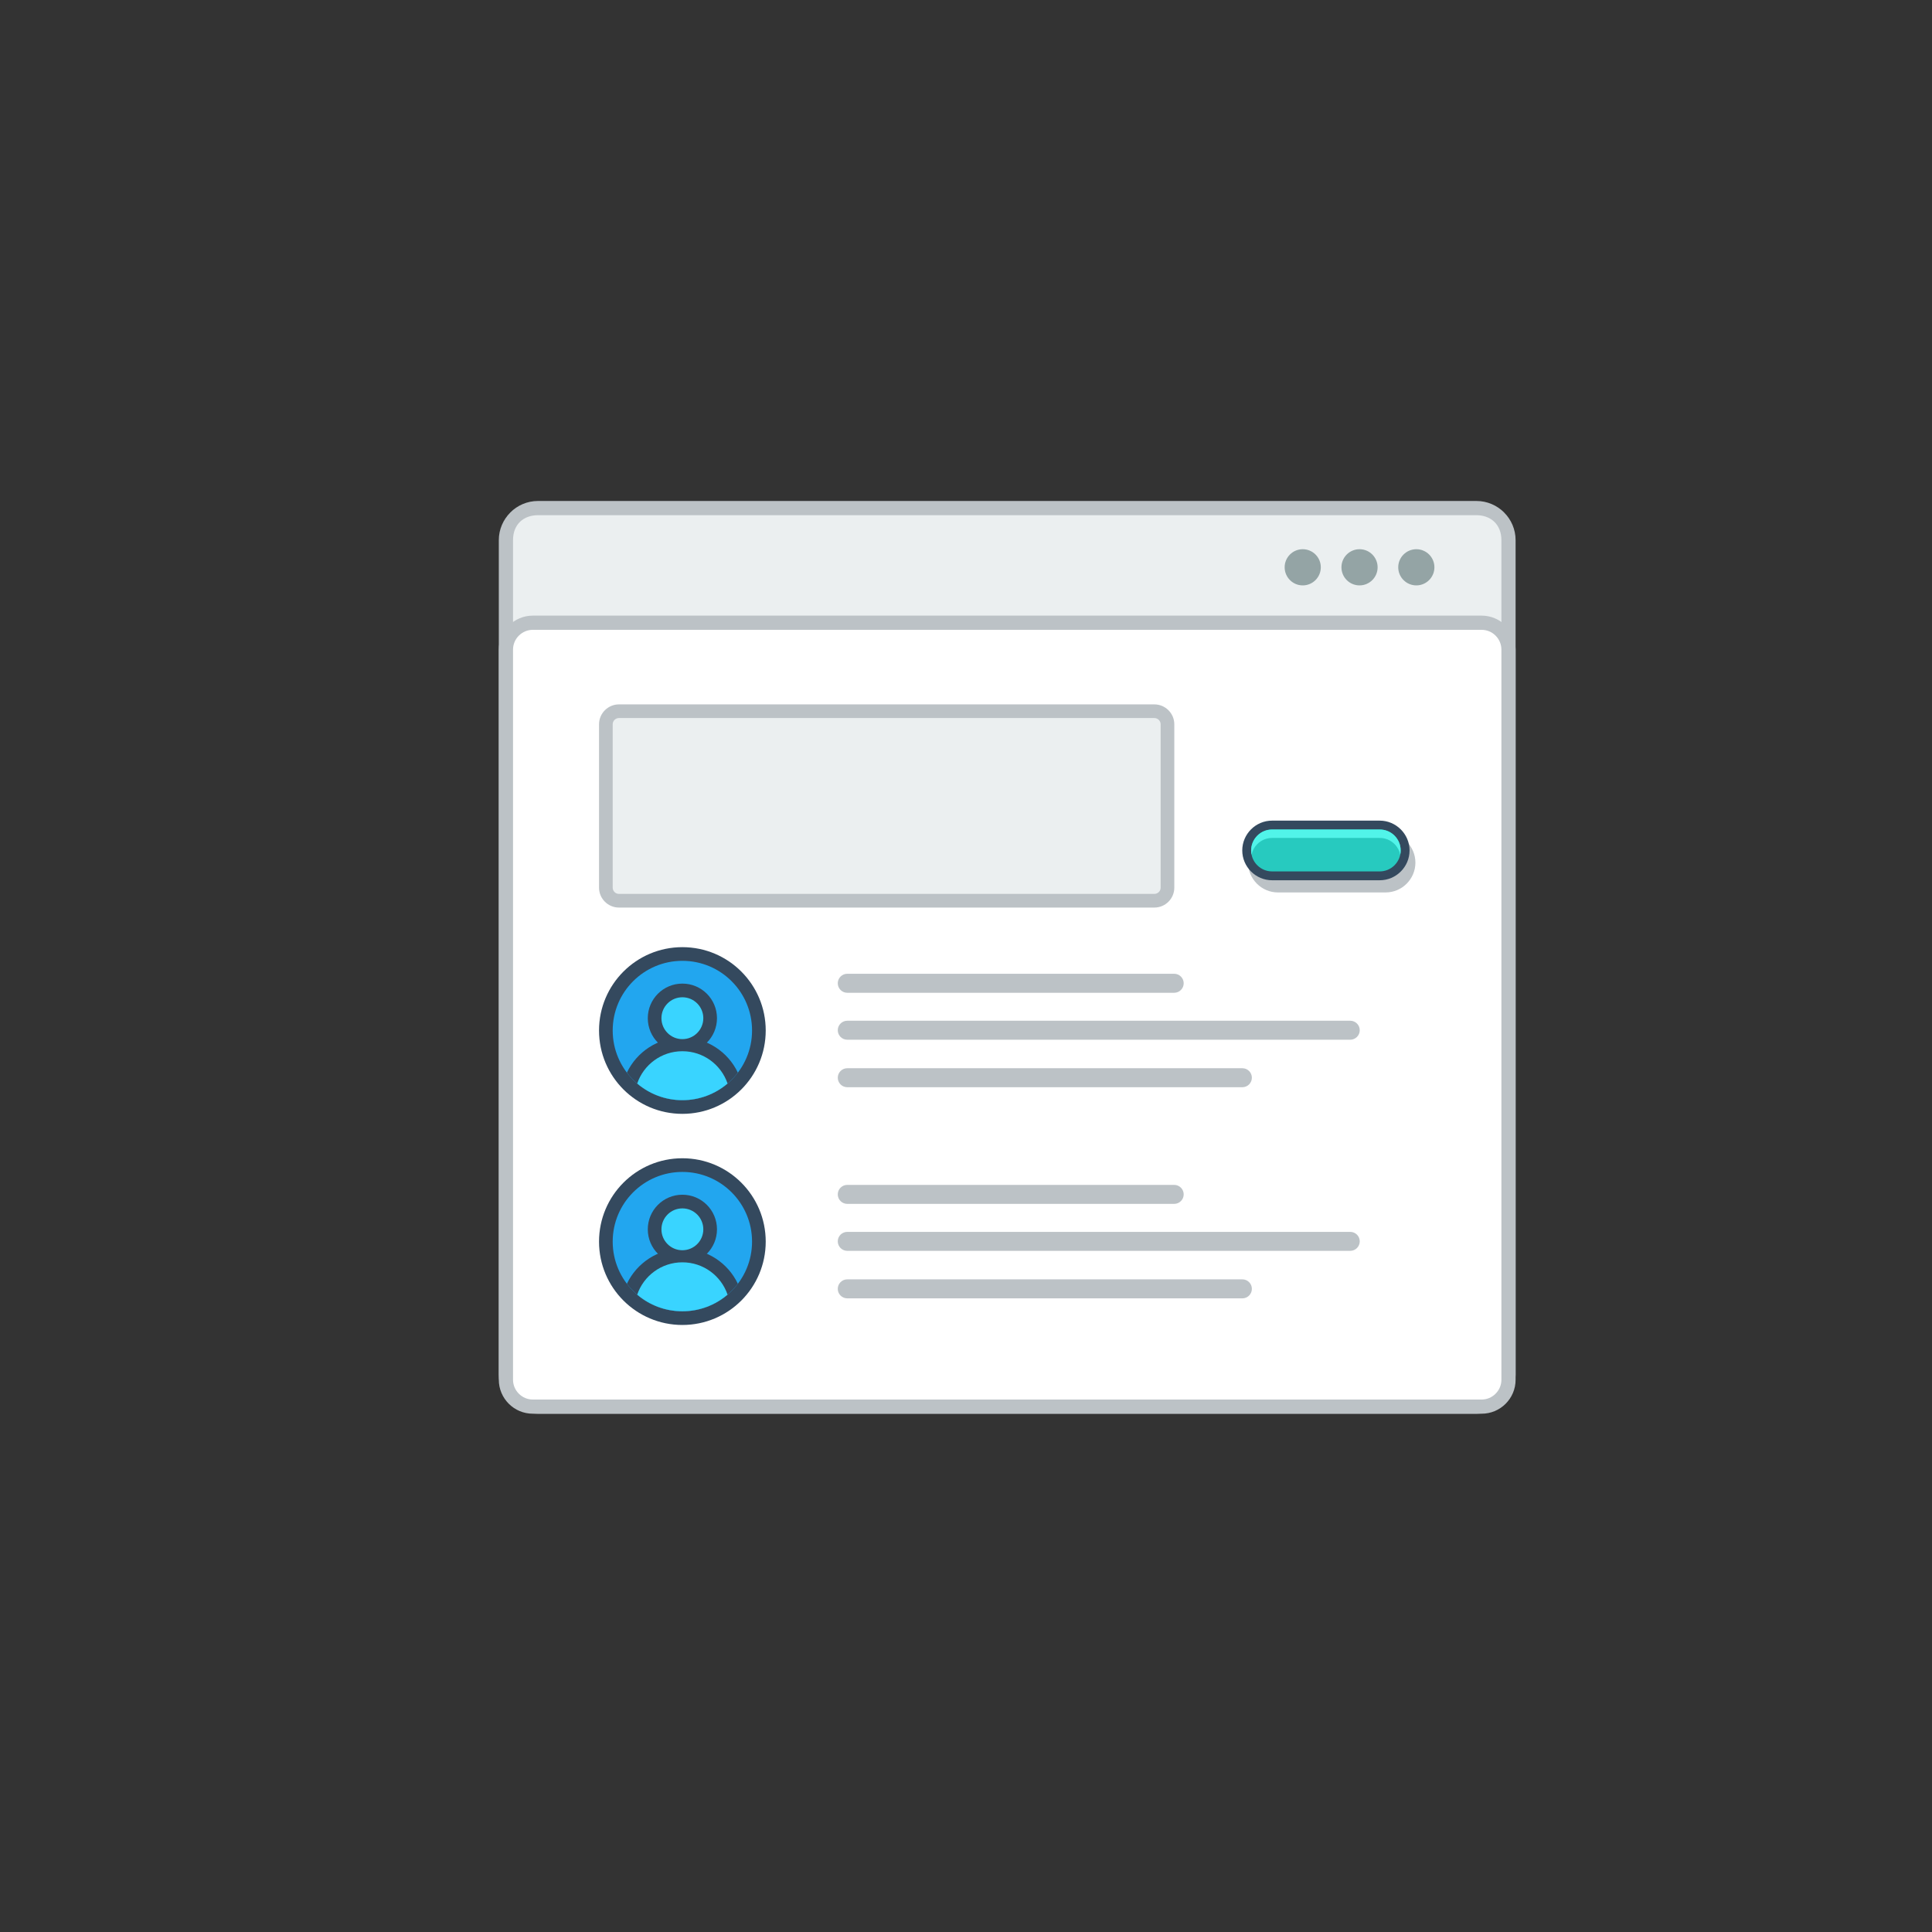 <?xml version="1.0" encoding="utf-8"?>
<!-- Generator: Adobe Illustrator 15.1.0, SVG Export Plug-In . SVG Version: 6.00 Build 0)  -->
<!DOCTYPE svg PUBLIC "-//W3C//DTD SVG 1.0//EN" "http://www.w3.org/TR/2001/REC-SVG-20010904/DTD/svg10.dtd">
<svg version="1.0" id="Layer_1" xmlns="http://www.w3.org/2000/svg" xmlns:xlink="http://www.w3.org/1999/xlink" x="0px" y="0px"
	 width="800px" height="800px" viewBox="0 0 800 800" enable-background="new 0 0 800 800" xml:space="preserve">
<rect x="0" y="0" width="800" height="800" fill="#333333" stroke="none"/>
<g>
	<!-- <path fill="#BCC2C6" d="M4955.596,207.445h388.612c4.461,0,8.521,1.826,11.453,4.76v0.017c2.936,2.934,4.76,6.985,4.76,11.437
		v345.522c0,4.452-1.824,8.503-4.76,11.438v0.017c-2.933,2.935-6.992,4.751-11.453,4.751h-388.612
		c-4.466,0-8.518-1.816-11.452-4.751v-0.017c-2.936-2.935-4.761-6.985-4.761-11.438V223.659c0-4.452,1.825-8.503,4.761-11.437
		v-0.017C4947.078,209.271,4951.13,207.445,4955.596,207.445"/>
	<path fill="#EBEFF0" d="M5354.538,223.659v345.522c0,6.519-4.536,10.338-10.33,10.338h-388.612
		c-5.784,0-10.327-3.719-10.327-10.338V223.659c0-6.744,4.559-10.329,10.327-10.329h388.612
		C5349.993,213.33,5354.538,217.04,5354.538,223.659"/> -->
	<path fill="#34495E" d="M4953.454,254.919h392.896c3.877,0,7.394,1.576,9.938,4.126c2.551,2.543,4.133,6.069,4.133,9.946v302.341
		c0,3.868-1.582,7.386-4.133,9.937c-2.544,2.551-6.061,4.117-9.938,4.117h-392.896c-3.866,0-7.395-1.566-9.938-4.117
		c-2.549-2.551-4.134-6.068-4.134-9.937V268.991c0-3.876,1.585-7.403,4.134-9.946
		C4946.06,256.495,4949.588,254.919,4953.454,254.919"/>
	<path fill-rule="evenodd" clip-rule="evenodd" fill="#FFFFFF" d="M4953.454,260.796c-2.176,0-4.244,0.875-5.785,2.409
		c-1.535,1.542-2.409,3.609-2.409,5.786v302.341c0,2.167,0.874,4.234,2.409,5.769c1.541,1.551,3.609,2.418,5.785,2.418h392.896
		c2.175,0,4.244-0.867,5.777-2.418c1.542-1.534,2.41-3.602,2.41-5.769V268.991c0-2.185-0.868-4.244-2.41-5.786
		c-1.533-1.542-3.608-2.409-5.777-2.409H4953.454z"/>
	<!-- <path fill-rule="evenodd" clip-rule="evenodd" fill="#94A4A5" d="M5295.784,227.418c4.135,0,7.493,3.352,7.493,7.486
		c0,4.135-3.35,7.495-7.493,7.495c-4.135,0-7.486-3.36-7.486-7.495C5288.298,230.77,5291.649,227.418,5295.784,227.418
		 M5319.308,227.418c4.136,0,7.486,3.352,7.486,7.486c0,4.135-3.351,7.495-7.486,7.495c-4.135,0-7.493-3.36-7.493-7.495
		C5311.814,230.77,5315.173,227.418,5319.308,227.418z M5272.27,227.418c4.134,0,7.484,3.352,7.484,7.486
		c0,4.135-3.351,7.495-7.484,7.495c-4.135,0-7.495-3.36-7.495-7.495C5264.774,230.77,5268.135,227.418,5272.27,227.418z"/> -->
	<rect x="4993.884" y="291.739" fill-rule="evenodd" clip-rule="evenodd" fill="#34495E" width="69.023" height="69.023"/>
	<rect x="4999.546" y="297.4" fill="#22A6EF" width="57.699" height="57.703"/>
	<path fill-rule="evenodd" clip-rule="evenodd" fill="#34495E" d="M5028.396,329.161c14.037,0,25.418,11.387,25.418,25.424
		l-0.01,0.518h-50.824l-0.008-0.518C5002.972,340.547,5014.35,329.161,5028.396,329.161"/>
	<path fill-rule="evenodd" clip-rule="evenodd" fill="#34495E" d="M5028.396,306.828c7.91,0,14.329,6.411,14.329,14.33
		c0,7.912-6.419,14.331-14.329,14.331c-7.92,0-14.33-6.419-14.33-14.331C5014.065,313.238,5020.476,306.828,5028.396,306.828"/>
	<path fill-rule="evenodd" clip-rule="evenodd" fill="#39D4FF" d="M5028.396,312.488c4.784,0,8.661,3.885,8.661,8.669
		c0,4.786-3.877,8.67-8.661,8.67c-4.785,0-8.67-3.885-8.67-8.67C5019.726,316.373,5023.61,312.488,5028.396,312.488"/>
	<path fill-rule="evenodd" clip-rule="evenodd" fill="#39D4FF" d="M5028.396,334.829c10.911,0,19.756,8.845,19.756,19.756
		l-0.008,0.518h-39.505l-0.009-0.518C5008.63,343.673,5017.483,334.829,5028.396,334.829"/>
	<path fill-rule="evenodd" clip-rule="evenodd" fill="#BCC2C6" d="M5001.137,404.702h54.511c2.166,0,3.926-1.767,3.926-3.927l0,0
		c0-2.167-1.76-3.934-3.926-3.934h-54.511c-2.16,0-3.927,1.767-3.927,3.934l0,0C4997.21,402.936,4998.977,404.702,5001.137,404.702"
		/>
	<path fill-rule="evenodd" clip-rule="evenodd" fill="#BCC2C6" d="M4993.075,384.946h70.643c2.157,0,3.924-1.768,3.924-3.935l0,0
		c0-2.159-1.767-3.926-3.924-3.926h-70.643c-2.168,0-3.936,1.768-3.936,3.926l0,0
		C4989.14,383.178,4990.907,384.946,4993.075,384.946"/>
	<rect x="5115.392" y="291.739" fill-rule="evenodd" clip-rule="evenodd" fill="#34495E" width="69.021" height="69.023"/>
	<rect x="5121.052" y="297.4" fill="#22A6EF" width="57.703" height="57.703"/>
	<path fill-rule="evenodd" clip-rule="evenodd" fill="#34495E" d="M5149.902,329.161c14.038,0,25.416,11.387,25.416,25.424v0.518
		h-50.832l-0.009-0.518C5124.478,340.547,5135.864,329.161,5149.902,329.161"/>
	<path fill-rule="evenodd" clip-rule="evenodd" fill="#34495E" d="M5149.902,306.828c7.911,0,14.329,6.411,14.329,14.33
		c0,7.912-6.418,14.331-14.329,14.331s-14.329-6.419-14.329-14.331C5135.573,313.238,5141.991,306.828,5149.902,306.828"/>
	<path fill-rule="evenodd" clip-rule="evenodd" fill="#39D4FF" d="M5149.902,312.488c4.784,0,8.671,3.885,8.671,8.669
		c0,4.786-3.887,8.67-8.671,8.67s-8.669-3.885-8.669-8.67C5141.233,316.373,5145.118,312.488,5149.902,312.488"/>
	<path fill-rule="evenodd" clip-rule="evenodd" fill="#39D4FF" d="M5149.902,334.829c10.913,0,19.757,8.845,19.757,19.756
		l-0.01,0.518h-39.504v-0.518C5130.146,343.673,5138.989,334.829,5149.902,334.829"/>
	<path fill-rule="evenodd" clip-rule="evenodd" fill="#BCC2C6" d="M5122.651,404.702h54.502c2.168,0,3.936-1.767,3.936-3.927l0,0
		c0-2.167-1.768-3.934-3.936-3.934h-54.502c-2.166,0-3.934,1.767-3.934,3.934l0,0
		C5118.718,402.936,5120.485,404.702,5122.651,404.702"/>
	<path fill-rule="evenodd" clip-rule="evenodd" fill="#BCC2C6" d="M5114.583,384.946h70.639c2.16,0,3.927-1.768,3.927-3.935l0,0
		c0-2.159-1.767-3.926-3.927-3.926h-70.639c-2.16,0-3.927,1.768-3.927,3.926l0,0
		C5110.656,383.178,5112.423,384.946,5114.583,384.946"/>
	<rect x="5236.897" y="291.739" fill-rule="evenodd" clip-rule="evenodd" fill="#34495E" width="69.023" height="69.023"/>
	<rect x="5242.56" y="297.4" fill="#22A6EF" width="57.699" height="57.703"/>
	<path fill-rule="evenodd" clip-rule="evenodd" fill="#34495E" d="M5271.409,329.161c14.037,0,25.426,11.387,25.426,25.424
		l-0.008,0.518h-50.835l-0.008-0.518C5245.984,340.547,5257.372,329.161,5271.409,329.161"/>
	<path fill-rule="evenodd" clip-rule="evenodd" fill="#34495E" d="M5271.409,306.828c7.91,0,14.33,6.411,14.33,14.33
		c0,7.912-6.42,14.331-14.33,14.331s-14.33-6.419-14.33-14.331C5257.079,313.238,5263.499,306.828,5271.409,306.828"/>
	<path fill-rule="evenodd" clip-rule="evenodd" fill="#39D4FF" d="M5271.409,312.488c4.785,0,8.67,3.885,8.67,8.669
		c0,4.786-3.885,8.67-8.67,8.67s-8.67-3.885-8.67-8.67C5262.739,316.373,5266.624,312.488,5271.409,312.488"/>
	<path fill-rule="evenodd" clip-rule="evenodd" fill="#39D4FF" d="M5271.409,334.829c10.912,0,19.757,8.845,19.757,19.756v0.518
		h-39.514v-0.518C5251.652,343.673,5260.497,334.829,5271.409,334.829"/>
	<path fill-rule="evenodd" clip-rule="evenodd" fill="#BCC2C6" d="M5244.159,404.702h54.502c2.166,0,3.934-1.767,3.934-3.927l0,0
		c0-2.167-1.768-3.934-3.934-3.934h-54.502c-2.168,0-3.936,1.767-3.936,3.934l0,0
		C5240.224,402.936,5241.991,404.702,5244.159,404.702"/>
	<path fill-rule="evenodd" clip-rule="evenodd" fill="#BCC2C6" d="M5236.089,384.946h70.643c2.155,0,3.924-1.768,3.924-3.935l0,0
		c0-2.159-1.769-3.926-3.924-3.926h-70.643c-2.157,0-3.926,1.768-3.926,3.926l0,0
		C5232.163,383.178,5233.932,384.946,5236.089,384.946"/>
	<rect x="4993.884" y="435.604" fill-rule="evenodd" clip-rule="evenodd" fill="#34495E" width="69.023" height="69.021"/>
	<rect x="4999.546" y="441.264" fill="#22A6EF" width="57.699" height="57.703"/>
	<path fill-rule="evenodd" clip-rule="evenodd" fill="#34495E" d="M5028.396,473.032c14.037,0,25.418,11.38,25.418,25.418
		l-0.01,0.517h-50.824l-0.008-0.517C5002.972,484.412,5014.35,473.032,5028.396,473.032"/>
	<path fill-rule="evenodd" clip-rule="evenodd" fill="#34495E" d="M5028.396,450.692c7.91,0,14.329,6.419,14.329,14.329
		c0,7.912-6.419,14.33-14.329,14.33c-7.92,0-14.33-6.418-14.33-14.33C5014.065,457.111,5020.476,450.692,5028.396,450.692"/>
	<path fill-rule="evenodd" clip-rule="evenodd" fill="#39D4FF" d="M5028.396,456.36c4.784,0,8.661,3.877,8.661,8.661
		c0,4.794-3.877,8.671-8.661,8.671c-4.785,0-8.67-3.877-8.67-8.671C5019.726,460.237,5023.61,456.36,5028.396,456.36"/>
	<path fill-rule="evenodd" clip-rule="evenodd" fill="#39D4FF" d="M5028.396,478.693c10.911,0,19.756,8.845,19.756,19.757
		l-0.008,0.517h-39.505l-0.009-0.517C5008.63,487.538,5017.483,478.693,5028.396,478.693"/>
	<path fill-rule="evenodd" clip-rule="evenodd" fill="#BCC2C6" d="M5001.137,548.575h54.511c2.166,0,3.926-1.769,3.926-3.936l0,0
		c0-2.15-1.76-3.935-3.926-3.935h-54.511c-2.16,0-3.927,1.784-3.927,3.935l0,0C4997.21,546.807,4998.977,548.575,5001.137,548.575"
		/>
	<path fill-rule="evenodd" clip-rule="evenodd" fill="#BCC2C6" d="M4993.075,528.818h70.643c2.157,0,3.924-1.769,3.924-3.935
		c0-2.167-1.767-3.936-3.924-3.936h-70.643c-2.168,0-3.936,1.769-3.936,3.936C4989.14,527.05,4990.907,528.818,4993.075,528.818"/>
	<rect x="5115.392" y="435.604" fill-rule="evenodd" clip-rule="evenodd" fill="#34495E" width="69.021" height="69.021"/>
	<rect x="5121.052" y="441.264" fill="#22A6EF" width="57.703" height="57.703"/>
	<path fill-rule="evenodd" clip-rule="evenodd" fill="#34495E" d="M5149.902,473.032c14.038,0,25.416,11.38,25.416,25.418v0.517
		h-50.832l-0.009-0.517C5124.478,484.412,5135.864,473.032,5149.902,473.032"/>
	<path fill-rule="evenodd" clip-rule="evenodd" fill="#34495E" d="M5149.902,450.692c7.911,0,14.329,6.419,14.329,14.329
		c0,7.912-6.418,14.33-14.329,14.33s-14.329-6.418-14.329-14.33C5135.573,457.111,5141.991,450.692,5149.902,450.692"/>
	<path fill-rule="evenodd" clip-rule="evenodd" fill="#39D4FF" d="M5149.902,456.36c4.784,0,8.671,3.877,8.671,8.661
		c0,4.794-3.887,8.671-8.671,8.671s-8.669-3.877-8.669-8.671C5141.233,460.237,5145.118,456.36,5149.902,456.36"/>
	<path fill-rule="evenodd" clip-rule="evenodd" fill="#39D4FF" d="M5149.902,478.693c10.913,0,19.757,8.845,19.757,19.757
		l-0.01,0.517h-39.504v-0.517C5130.146,487.538,5138.989,478.693,5149.902,478.693"/>
	<path fill-rule="evenodd" clip-rule="evenodd" fill="#BCC2C6" d="M5122.651,548.575h54.502c2.168,0,3.936-1.769,3.936-3.936l0,0
		c0-2.15-1.768-3.935-3.936-3.935h-54.502c-2.166,0-3.934,1.784-3.934,3.935l0,0
		C5118.718,546.807,5120.485,548.575,5122.651,548.575"/>
	<path fill-rule="evenodd" clip-rule="evenodd" fill="#BCC2C6" d="M5114.583,528.818h70.639c2.16,0,3.927-1.769,3.927-3.935
		c0-2.167-1.767-3.936-3.927-3.936h-70.639c-2.16,0-3.927,1.769-3.927,3.936C5110.656,527.05,5112.423,528.818,5114.583,528.818"/>
	<rect x="5236.897" y="435.604" fill-rule="evenodd" clip-rule="evenodd" fill="#34495E" width="69.023" height="69.021"/>
	<rect x="5242.56" y="441.264" fill="#22A6EF" width="57.699" height="57.703"/>
	<path fill-rule="evenodd" clip-rule="evenodd" fill="#34495E" d="M5271.409,473.032c14.037,0,25.426,11.38,25.426,25.418
		l-0.008,0.517h-50.835l-0.008-0.517C5245.984,484.412,5257.372,473.032,5271.409,473.032"/>
	<path fill-rule="evenodd" clip-rule="evenodd" fill="#34495E" d="M5271.409,450.692c7.91,0,14.33,6.419,14.33,14.329
		c0,7.912-6.42,14.33-14.33,14.33s-14.33-6.418-14.33-14.33C5257.079,457.111,5263.499,450.692,5271.409,450.692"/>
	<path fill-rule="evenodd" clip-rule="evenodd" fill="#39D4FF" d="M5271.409,456.36c4.785,0,8.67,3.877,8.67,8.661
		c0,4.794-3.885,8.671-8.67,8.671s-8.67-3.877-8.67-8.671C5262.739,460.237,5266.624,456.36,5271.409,456.36"/>
	<path fill-rule="evenodd" clip-rule="evenodd" fill="#39D4FF" d="M5271.409,478.693c10.912,0,19.757,8.845,19.757,19.757v0.517
		h-39.514v-0.517C5251.652,487.538,5260.497,478.693,5271.409,478.693"/>
	<path fill-rule="evenodd" clip-rule="evenodd" fill="#BCC2C6" d="M5244.159,548.575h54.502c2.166,0,3.934-1.769,3.934-3.936l0,0
		c0-2.15-1.768-3.935-3.934-3.935h-54.502c-2.168,0-3.936,1.784-3.936,3.935l0,0
		C5240.224,546.807,5241.991,548.575,5244.159,548.575"/>
	<path fill-rule="evenodd" clip-rule="evenodd" fill="#BCC2C6" d="M5236.089,528.818h70.643c2.155,0,3.924-1.769,3.924-3.935
		c0-2.167-1.769-3.936-3.924-3.936h-70.643c-2.157,0-3.926,1.769-3.926,3.936C5232.163,527.05,5233.932,528.818,5236.089,528.818"/>
	<path opacity="0.5" fill-rule="evenodd" clip-rule="evenodd" fill="#34495E" d="M4953.454,260.796
		c-2.176,0-4.244,0.875-5.785,2.409c-1.535,1.542-2.409,3.609-2.409,5.786v302.341c0,2.167,0.874,4.234,2.409,5.769
		c1.541,1.551,3.609,2.418,5.785,2.418h392.896c2.175,0,4.244-0.867,5.777-2.418c1.542-1.534,2.41-3.602,2.41-5.769V268.991
		c0-2.185-0.868-4.244-2.41-5.786c-1.533-1.542-3.608-2.409-5.777-2.409H4953.454z"/>
	<path fill="#34495E" d="M5028.753,318.257h242.299c2.391,0,4.56,0.976,6.127,2.542c1.574,1.576,2.55,3.743,2.55,6.136V513.38
		c0,2.401-0.976,4.567-2.55,6.135c-1.567,1.568-3.736,2.552-6.127,2.552h-242.299c-2.383,0-4.56-0.983-6.127-2.552
		c-1.574-1.567-2.549-3.733-2.549-6.135V326.935c0-2.393,0.975-4.56,2.549-6.136C5024.193,319.232,5026.37,318.257,5028.753,318.257
		"/>
	<path fill-rule="evenodd" clip-rule="evenodd" fill="#FFFFFF" d="M5028.753,324.134c-0.75,0-1.44,0.292-1.974,0.825
		c-0.526,0.525-0.816,1.226-0.816,1.976V513.38c0,0.75,0.29,1.451,0.816,1.983c0.533,0.517,1.224,0.817,1.974,0.817h242.299
		c0.74,0,1.441-0.301,1.969-0.817c0.53-0.532,0.822-1.233,0.822-1.983V326.935c0-0.75-0.292-1.451-0.822-1.976
		c-0.527-0.534-1.229-0.825-1.969-0.825H5028.753z"/>
	<path fill="#BCC2C6" d="M5124.511,479.136h-44.574c-1.717,0-3.275,0.708-4.4,1.833c-1.133,1.133-1.841,2.693-1.841,4.401
		c0,1.726,0.699,3.285,1.824,4.409l0.017,0.01c1.117,1.125,2.676,1.824,4.4,1.824h44.574c1.718,0,3.276-0.708,4.401-1.834
		c1.133-1.133,1.835-2.692,1.835-4.409c0-1.718-0.702-3.276-1.826-4.409C5127.796,479.835,5126.229,479.136,5124.511,479.136
		 M5079.937,473.025h44.574c3.393,0,6.476,1.391,8.712,3.625l0.015,0.009c2.236,2.242,3.619,5.327,3.619,8.711
		c0,3.401-1.383,6.494-3.619,8.729c-2.24,2.234-5.324,3.625-8.727,3.625h-44.574c-3.384,0-6.469-1.391-8.711-3.625l-0.008-0.009
		l-0.008-0.009c-2.235-2.241-3.619-5.326-3.619-8.711c0-3.394,1.384-6.485,3.619-8.72
		C5073.453,474.416,5076.536,473.025,5079.937,473.025z"/>
	<path fill="#34495E" d="M5077.512,467.982h44.581c3.385,0,6.469,1.384,8.703,3.625l0.017,0.008
		c2.234,2.243,3.628,5.318,3.628,8.711c0,3.403-1.394,6.486-3.628,8.721c-2.233,2.242-5.327,3.625-8.72,3.625h-44.581
		c-3.384,0-6.468-1.383-8.711-3.625h-0.007v-0.009c-2.244-2.243-3.629-5.326-3.629-8.712c0-3.401,1.385-6.484,3.629-8.719
		C5071.026,469.366,5074.11,467.982,5077.512,467.982"/>
	<path fill="#27CABF" d="M5122.093,471.658c2.303,0,4.502,0.908,6.127,2.533c1.627,1.634,2.543,3.835,2.543,6.135
		c0,2.302-0.916,4.502-2.551,6.127c-1.625,1.625-3.816,2.544-6.119,2.544h-44.581c-2.3,0-4.501-0.901-6.127-2.534l-0.009-0.01
		c-1.634-1.625-2.535-3.825-2.535-6.127c0-2.3,0.919-4.501,2.544-6.126c1.626-1.625,3.827-2.542,6.127-2.542H5122.093z"/>
	<path fill="#51F4E9" d="M5122.093,471.658c2.303,0,4.502,0.908,6.127,2.533c1.627,1.634,2.543,3.835,2.543,6.135
		c0,0.592-0.059,1.176-0.184,1.743c-0.333-1.65-1.15-3.168-2.359-4.377c-1.625-1.633-3.824-2.543-6.127-2.543h-44.581
		c-2.3,0-4.501,0.918-6.127,2.543c-1.208,1.209-2.026,2.733-2.368,4.385c-0.115-0.566-0.176-1.159-0.176-1.751
		c0-2.3,0.919-4.501,2.544-6.126c1.626-1.625,3.827-2.542,6.127-2.542H5122.093z"/>
	<path fill="#BCC2C6" d="M5222.293,479.136h-44.581c-1.711,0-3.268,0.708-4.4,1.833c-1.134,1.133-1.836,2.693-1.836,4.401
		c0,1.726,0.702,3.285,1.826,4.409l0.01,0.01c1.124,1.125,2.684,1.824,4.4,1.824h44.581c1.71,0,3.27-0.708,4.402-1.834
		c1.133-1.133,1.833-2.692,1.833-4.409c0-1.718-0.7-3.276-1.825-4.409C5225.569,479.835,5224.009,479.136,5222.293,479.136
		 M5177.712,473.025h44.581c3.394,0,6.469,1.391,8.712,3.625l0.008,0.009c2.235,2.242,3.627,5.327,3.627,8.711
		c0,3.401-1.392,6.494-3.627,8.729c-2.234,2.234-5.326,3.625-8.72,3.625h-44.581c-3.385,0-6.469-1.391-8.712-3.625v-0.009
		l-0.007-0.009c-2.235-2.241-3.627-5.326-3.627-8.711c0-3.394,1.392-6.485,3.627-8.72
		C5171.226,474.416,5174.31,473.025,5177.712,473.025z"/>
	<path fill="#34495E" d="M5175.286,467.982h44.582c3.392,0,6.469,1.384,8.711,3.625l0.009,0.008
		c2.242,2.243,3.625,5.318,3.625,8.711c0,3.403-1.383,6.486-3.625,8.721c-2.234,2.242-5.319,3.625-8.72,3.625h-44.582
		c-3.377,0-6.461-1.383-8.703-3.625h-0.008l-0.009-0.009c-2.233-2.243-3.628-5.326-3.628-8.712c0-3.401,1.395-6.484,3.628-8.719
		C5168.808,469.366,5171.894,467.982,5175.286,467.982"/>
	<path fill="#F65C4C" d="M5219.868,471.658c2.3,0,4.5,0.908,6.133,2.533c1.627,1.634,2.537,3.835,2.537,6.135
		c0,2.302-0.918,4.502-2.543,6.127c-1.627,1.625-3.827,2.544-6.127,2.544h-44.582c-2.301,0-4.493-0.901-6.119-2.534l-0.018-0.01
		c-1.625-1.625-2.532-3.825-2.532-6.127c0-2.3,0.915-4.501,2.55-6.126c1.626-1.625,3.818-2.542,6.119-2.542H5219.868z"/>
	<path fill="#FF7C6C" d="M5219.868,471.658c2.3,0,4.5,0.908,6.133,2.533c1.627,1.634,2.537,3.835,2.537,6.135
		c0,0.592-0.059,1.176-0.176,1.743c-0.344-1.65-1.16-3.168-2.361-4.377c-1.633-1.633-3.833-2.543-6.133-2.543h-44.582
		c-2.301,0-4.493,0.918-6.119,2.543c-1.217,1.209-2.027,2.733-2.367,4.385c-0.125-0.566-0.183-1.159-0.183-1.751
		c0-2.3,0.915-4.501,2.55-6.126c1.626-1.625,3.818-2.542,6.119-2.542H5219.868z"/>
	<path fill-rule="evenodd" clip-rule="evenodd" fill="#FFFFFF" d="M5313.698,280.735l6.228,6.219l6.218-6.219
		c1.527-1.533,4.027-1.533,5.561,0l0,0c1.525,1.526,1.525,4.027,0,5.562l-6.218,6.218l6.218,6.227c1.525,1.526,1.525,4.026,0,5.552
		v0.008c-1.533,1.526-4.033,1.526-5.561,0l-6.218-6.227l-6.228,6.227c-1.524,1.526-4.027,1.526-5.552,0v-0.008
		c-1.534-1.525-1.534-4.026,0-5.552l6.218-6.227l-6.226-6.218c-1.526-1.535-1.526-4.035,0-5.562h0.008
		C5309.671,279.202,5312.174,279.202,5313.698,280.735"/>
	<path fill-rule="evenodd" clip-rule="evenodd" fill="#94A4A5" d="M5219.3,236.513l-6.66-8.436h-2.076v13.604h2.561v-9.178
		l7.143,9.178h1.594v-13.604h-2.561V236.513z M5199.536,230.153c3.209,0,4.484,2.559,4.441,4.851
		c-0.031,2.226-1.232,4.635-4.441,4.635c-3.202,0-4.402-2.385-4.461-4.618C5195.019,232.728,5196.334,230.153,5199.536,230.153z
		 M5199.536,227.827c-4.693,0-6.987,3.584-6.987,7.152c0,3.577,2.218,7.011,6.987,7.011c4.776,0,6.926-3.518,6.969-7.027
		C5206.546,231.411,5204.211,227.827,5199.536,227.827z M5188.357,241.682v-13.604h-2.542v13.604H5188.357z M5175.386,241.682h2.559
		v-11.279h4.309v-2.325c-3.933,0-7.25,0-11.178,0v2.325h4.311V241.682z M5166.899,238.206c-0.893,0.892-2.225,1.375-3.408,1.375
		c-3.359,0-4.66-2.351-4.678-4.602c-0.024-2.268,1.391-4.709,4.678-4.709c1.184,0,2.383,0.408,3.275,1.275l1.71-1.643
		c-1.401-1.384-3.144-2.076-4.985-2.076c-4.912,0-7.22,3.602-7.203,7.152c0.017,3.535,2.158,7.011,7.203,7.011
		c1.957,0,3.759-0.642,5.16-2.017L5166.899,238.206z M5152.712,239.156h-7.628v-3.068h7.354v-2.384h-7.354v-3.143h7.628v-2.483
		h-10.17c0,4.535,0,9.078,0,13.604h10.17V239.156z M5135.69,236.513l-6.654-8.436h-2.082v13.604h2.566v-9.178l7.135,9.178h1.594
		v-13.604h-2.559V236.513z M5119.868,236.513l-6.652-8.436h-2.076v13.604h2.559v-9.178l7.146,9.178h1.593v-13.604h-2.568V236.513z
		 M5100.11,230.153c3.201,0,4.484,2.559,4.444,4.851c-0.043,2.226-1.243,4.635-4.444,4.635s-4.409-2.385-4.46-4.618
		C5095.594,232.728,5096.909,230.153,5100.11,230.153z M5100.11,227.827c-4.702,0-6.984,3.584-6.984,7.152
		c0,3.577,2.209,7.011,6.984,7.011c4.777,0,6.928-3.518,6.961-7.027C5107.113,231.411,5104.788,227.827,5100.11,227.827z
		 M5088.558,238.206c-0.893,0.892-2.234,1.375-3.41,1.375c-3.359,0-4.659-2.351-4.685-4.602c-0.018-2.268,1.399-4.709,4.685-4.709
		c1.176,0,2.384,0.408,3.277,1.275l1.708-1.643c-1.401-1.384-3.143-2.076-4.985-2.076c-4.91,0-7.218,3.602-7.201,7.152
		c0.015,3.535,2.15,7.011,7.201,7.011c1.959,0,3.759-0.642,5.16-2.017L5088.558,238.206z"/>
	<path fill-rule="evenodd" clip-rule="evenodd" fill="#34495E" d="M5149.902,365.597c19.056,0,34.511,15.455,34.511,34.511
		c0,19.057-15.455,34.512-34.511,34.512c-19.064,0-34.511-15.455-34.511-34.512C5115.392,381.052,5130.838,365.597,5149.902,365.597
		"/>
	<path fill="#22A6EF" d="M5149.902,371.258c15.931,0,28.853,12.921,28.853,28.851c0,15.931-12.922,28.853-28.853,28.853
		s-28.851-12.922-28.851-28.853C5121.052,384.179,5133.972,371.258,5149.902,371.258"/>
	<path fill-rule="evenodd" clip-rule="evenodd" fill="#34495E" d="M5149.902,403.026c10.145,0,18.898,5.943,22.974,14.529
		c-5.268,6.929-13.596,11.405-22.974,11.405s-17.706-4.477-22.974-11.405C5131.005,408.97,5139.757,403.026,5149.902,403.026"/>
	<path fill-rule="evenodd" clip-rule="evenodd" fill="#34495E" d="M5149.902,380.686c7.911,0,14.329,6.418,14.329,14.329
		c0,7.912-6.418,14.331-14.329,14.331s-14.329-6.419-14.329-14.331C5135.573,387.104,5141.991,380.686,5149.902,380.686"/>
	<path fill-rule="evenodd" clip-rule="evenodd" fill="#39D4FF" d="M5149.902,386.354c4.784,0,8.671,3.876,8.671,8.661
		s-3.887,8.67-8.671,8.67s-8.669-3.886-8.669-8.67S5145.118,386.354,5149.902,386.354"/>
	<path fill-rule="evenodd" clip-rule="evenodd" fill="#39D4FF" d="M5149.902,408.688c8.677,0,16.056,5.602,18.706,13.387
		c-5.033,4.293-11.57,6.887-18.706,6.887c-7.144,0-13.673-2.594-18.706-6.887C5133.847,414.289,5141.216,408.688,5149.902,408.688"
		/>
</g>
<g>
	<path fill="#BCC2C6" d="M222.761,207.445h388.613c4.46,0,8.518,1.826,11.453,4.76v0.017c2.934,2.934,4.75,6.985,4.75,11.437
		v345.522c0,4.452-1.816,8.503-4.75,11.438v0.017c-2.936,2.935-6.993,4.751-11.453,4.751H222.761c-4.469,0-8.52-1.816-11.452-4.751
		v-0.017c-2.935-2.935-4.761-6.985-4.761-11.438V223.659c0-4.452,1.826-8.503,4.761-11.437v-0.017
		C214.241,209.271,218.292,207.445,222.761,207.445"/>
	<path fill="#EBEFF0" d="M621.702,223.659v345.522c0,6.519-4.535,10.338-10.328,10.338H222.761c-5.784,0-10.328-3.719-10.328-10.338
		V223.659c0-6.744,4.561-10.329,10.328-10.329h388.613C617.158,213.33,621.702,217.04,621.702,223.659"/>
	<path fill="#BCC2C6" d="M220.619,254.919h392.896c3.876,0,7.396,1.576,9.937,4.126c2.551,2.543,4.125,6.069,4.125,9.946v302.341
		c0,3.868-1.574,7.386-4.125,9.937c-2.541,2.551-6.061,4.117-9.937,4.117H220.619c-3.876,0-7.394-1.566-9.937-4.117
		c-2.551-2.551-4.135-6.068-4.135-9.937V268.991c0-3.876,1.584-7.403,4.135-9.946C213.226,256.495,216.743,254.919,220.619,254.919"
		/>
	<path fill-rule="evenodd" clip-rule="evenodd" fill="#FFFFFF" d="M220.619,260.796c-2.176,0-4.243,0.875-5.778,2.409
		c-1.541,1.542-2.408,3.609-2.408,5.786v302.341c0,2.167,0.867,4.234,2.408,5.769c1.535,1.551,3.603,2.418,5.778,2.418h392.896
		c2.175,0,4.245-0.867,5.776-2.418c1.543-1.534,2.41-3.602,2.41-5.769V268.991c0-2.185-0.867-4.244-2.41-5.786
		c-1.531-1.542-3.602-2.409-5.776-2.409H220.619z"/>
	<path fill-rule="evenodd" clip-rule="evenodd" fill="#94A4A5" d="M562.949,227.418c4.144,0,7.493,3.352,7.493,7.486
		c0,4.135-3.35,7.495-7.493,7.495c-4.135,0-7.485-3.36-7.485-7.495C555.464,230.77,558.814,227.418,562.949,227.418
		 M586.473,227.418c4.136,0,7.487,3.352,7.487,7.486c0,4.135-3.352,7.495-7.487,7.495c-4.142,0-7.493-3.36-7.493-7.495
		C578.979,230.77,582.339,227.418,586.473,227.418z M539.433,227.418c4.135,0,7.486,3.352,7.486,7.486
		c0,4.135-3.352,7.495-7.486,7.495s-7.484-3.36-7.484-7.495C531.948,230.77,535.298,227.418,539.433,227.418z"/>
	<!-- <path fill-rule="evenodd" clip-rule="evenodd" fill="#94A4A5" d="M497.919,229.778c-1.176-2.384-3.666-3.068-6.076-3.068
		c-2.852,0.017-5.986,1.326-5.986,4.502c0,3.477,2.909,4.309,6.078,4.685c2.05,0.226,3.575,0.817,3.575,2.276
		c0,1.684-1.725,2.326-3.56,2.326c-1.875,0-3.666-0.75-4.352-2.451l-2.434,1.25c1.15,2.834,3.584,3.801,6.742,3.801
		c3.445,0,6.494-1.476,6.494-4.927c0-3.685-3-4.526-6.225-4.927c-1.859-0.217-3.451-0.591-3.451-1.942
		c0-1.15,1.041-2.059,3.209-2.059c1.676,0,3.134,0.843,3.666,1.726L497.919,229.778z M471.411,242.707h2.908v-12.838h4.91v-2.65
		c-4.485,0-8.268,0-12.729,0v2.65h4.91V242.707z M456.756,236.822l-7.578-9.603h-2.368v15.488h2.928v-10.445l8.128,10.445h1.808
		v-15.488h-2.917V236.822z M438.817,239.831h-8.68v-3.493h8.369v-2.717h-8.369v-3.577h8.68v-2.825h-11.572
		c0,5.159,0,10.337,0,15.488h11.572V239.831z M416.568,242.707h2.925V227.26h-3.343l-4.835,6.635l-4.842-6.635h-3.36v15.447h2.917
		v-11.229l4.926,6.728h0.576l5.036-6.711V242.707z M392.376,242.707h2.918V227.26h-3.334l-4.835,6.635l-4.843-6.635h-3.36v15.447
		h2.917v-11.229l4.928,6.728h0.574l5.035-6.711V242.707z M363.768,229.577c3.642,0,5.1,2.918,5.06,5.526
		c-0.042,2.543-1.418,5.285-5.06,5.285c-3.643,0-5.02-2.726-5.087-5.268C358.614,232.521,360.125,229.577,363.768,229.577z
		 M363.768,226.927c-5.345,0-7.954,4.093-7.954,8.152c0,4.068,2.519,7.978,7.954,7.978c5.435,0,7.886-3.994,7.935-7.994
		C371.744,231.02,369.095,226.927,363.768,226.927z M347.82,238.747c-1.017,1.017-2.544,1.567-3.894,1.567
		c-3.826,0-5.302-2.668-5.327-5.235c-0.017-2.584,1.594-5.368,5.327-5.368c1.35,0,2.718,0.467,3.734,1.459l1.943-1.876
		c-1.585-1.567-3.577-2.367-5.678-2.367c-5.592,0-8.219,4.109-8.195,8.152c0.018,4.026,2.452,7.978,8.195,7.978
		c2.234,0,4.285-0.726,5.877-2.293L347.82,238.747z"/> -->
	<path fill-rule="evenodd" clip-rule="evenodd" fill="#BCC2C6" d="M256.28,375.801h221.74c4.527,0,8.236-3.702,8.236-8.228v-67.664
		c0-4.535-3.717-8.236-8.236-8.236H256.28c-4.525,0-8.234,3.718-8.234,8.236v67.664C248.046,372.091,251.755,375.801,256.28,375.801
		"/>
	<path fill="#EBEFF0" d="M256.28,297.333h221.74c1.418,0,2.577,1.167,2.577,2.576v67.664c0,1.4-1.167,2.568-2.577,2.568H256.28
		c-1.408,0-2.575-1.151-2.575-2.568v-67.664C253.705,298.492,254.864,297.333,256.28,297.333"/>
	<path fill="#BCC2C6" d="M573.743,350.958h-44.58c-1.709,0-3.269,0.7-4.401,1.834c-1.134,1.135-1.836,2.693-1.836,4.402v0.008
		c0,1.717,0.702,3.275,1.818,4.401l0.018,0.008c1.126,1.126,2.684,1.826,4.401,1.826h44.58c1.709,0,3.27-0.709,4.402-1.834
		c1.133-1.134,1.834-2.692,1.834-4.401v-0.008c0-1.717-0.701-3.276-1.824-4.41C577.021,351.659,575.462,350.958,573.743,350.958
		 M529.163,344.849h44.58c3.385,0,6.471,1.392,8.711,3.626l0.011,0.008c2.233,2.242,3.626,5.327,3.626,8.711v0.008
		c0,3.393-1.393,6.477-3.626,8.72c-2.235,2.233-5.327,3.618-8.722,3.618h-44.58c-3.384,0-6.469-1.385-8.711-3.618v-0.009
		l-0.01-0.008c-2.232-2.243-3.625-5.327-3.625-8.703v-0.008c0-3.394,1.393-6.486,3.625-8.719
		C522.678,346.241,525.761,344.849,529.163,344.849z"/>
	<path fill="#34495E" d="M526.737,339.805h44.581c3.394,0,6.469,1.392,8.711,3.627l0.009,0.008c2.242,2.242,3.627,5.319,3.627,8.711
		c0,3.401-1.385,6.486-3.627,8.72c-2.234,2.243-5.326,3.626-8.72,3.626h-44.581c-3.376,0-6.47-1.384-8.703-3.626h-0.008l-0.01-0.008
		c-2.233-2.242-3.625-5.327-3.625-8.711c0-3.4,1.392-6.485,3.625-8.719C520.251,341.197,523.345,339.805,526.737,339.805"/>
	<path fill="#27CABF" d="M571.318,343.482c2.302,0,4.502,0.909,6.127,2.535c1.636,1.633,2.542,3.834,2.542,6.134
		c0,2.301-0.917,4.501-2.542,6.127c-1.625,1.625-3.825,2.551-6.127,2.551h-44.581c-2.301,0-4.494-0.909-6.119-2.542l-0.015-0.009
		c-1.628-1.626-2.536-3.826-2.536-6.127c0-2.3,0.917-4.501,2.551-6.126c1.625-1.626,3.818-2.542,6.119-2.542H571.318z"/>
	<path fill="#51F4E9" d="M571.318,343.482c2.302,0,4.502,0.909,6.127,2.535c1.636,1.633,2.542,3.834,2.542,6.134
		c0,0.592-0.059,1.176-0.174,1.743c-0.342-1.643-1.15-3.168-2.368-4.376c-1.625-1.634-3.825-2.542-6.127-2.542h-44.581
		c-2.301,0-4.494,0.916-6.119,2.542c-1.217,1.217-2.034,2.734-2.376,4.385c-0.116-0.566-0.175-1.159-0.175-1.751
		c0-2.3,0.917-4.501,2.551-6.126c1.625-1.626,3.818-2.542,6.119-2.542H571.318z"/>
	<path fill-rule="evenodd" clip-rule="evenodd" fill="#34495E" d="M282.556,392.198c19.065,0,34.512,15.447,34.512,34.511
		c0,19.058-15.446,34.513-34.512,34.513c-19.057,0-34.51-15.455-34.51-34.513C248.046,407.645,263.499,392.198,282.556,392.198"/>
	<path fill="#22A6EF" d="M282.556,397.858c15.939,0,28.853,12.914,28.853,28.851c0,15.932-12.913,28.852-28.853,28.852
		c-15.929,0-28.851-12.92-28.851-28.852C253.705,410.771,266.627,397.858,282.556,397.858"/>
	<path fill-rule="evenodd" clip-rule="evenodd" fill="#34495E" d="M282.556,429.628c10.146,0,18.898,5.934,22.975,14.529
		c-5.269,6.927-13.596,11.403-22.975,11.403c-9.377,0-17.704-4.477-22.975-11.403C263.659,435.562,272.412,429.628,282.556,429.628"
		/>
	<path fill-rule="evenodd" clip-rule="evenodd" fill="#34495E" d="M282.556,407.287c7.92,0,14.33,6.418,14.33,14.329
		s-6.41,14.33-14.33,14.33c-7.911,0-14.32-6.419-14.32-14.33S274.645,407.287,282.556,407.287"/>
	<path fill-rule="evenodd" clip-rule="evenodd" fill="#39D4FF" d="M282.556,412.946c4.786,0,8.671,3.884,8.671,8.67
		c0,4.785-3.885,8.669-8.671,8.669c-4.785,0-8.668-3.884-8.668-8.669C273.888,416.83,277.771,412.946,282.556,412.946"/>
	<path fill-rule="evenodd" clip-rule="evenodd" fill="#39D4FF" d="M282.556,435.287c8.688,0,16.056,5.594,18.715,13.381
		c-5.043,4.292-11.569,6.893-18.715,6.893c-7.135,0-13.671-2.601-18.705-6.893C266.501,440.881,273.878,435.287,282.556,435.287"/>
	<path fill-rule="evenodd" clip-rule="evenodd" fill="#BCC2C6" d="M350.839,430.526h208.275c2.168,0,3.928-1.766,3.928-3.935
		c0-2.157-1.76-3.926-3.928-3.926H350.839c-2.168,0-3.936,1.769-3.936,3.926C346.903,428.761,348.671,430.526,350.839,430.526"/>
	<path fill-rule="evenodd" clip-rule="evenodd" fill="#BCC2C6" d="M350.828,450.192h163.62c2.16,0,3.928-1.768,3.928-3.927v-0.009
		c0-2.158-1.768-3.926-3.928-3.926h-163.62c-2.157,0-3.925,1.768-3.925,3.926v0.009
		C346.903,448.425,348.671,450.192,350.828,450.192"/>
	<path fill-rule="evenodd" clip-rule="evenodd" fill="#BCC2C6" d="M350.828,411.087h135.388c2.158,0,3.927-1.766,3.927-3.935l0,0
		c0-2.167-1.769-3.935-3.927-3.935H350.828c-2.157,0-3.925,1.768-3.925,3.935l0,0C346.903,409.321,348.671,411.087,350.828,411.087"
		/>
	<path fill-rule="evenodd" clip-rule="evenodd" fill="#34495E" d="M282.556,479.609c19.065,0,34.512,15.456,34.512,34.521
		c0,19.057-15.446,34.512-34.512,34.512c-19.057,0-34.51-15.455-34.51-34.512C248.046,495.065,263.499,479.609,282.556,479.609"/>
	<path fill="#22A6EF" d="M282.556,485.271c15.939,0,28.853,12.921,28.853,28.859s-12.913,28.843-28.853,28.843
		c-15.929,0-28.851-12.904-28.851-28.843S266.627,485.271,282.556,485.271"/>
	<path fill-rule="evenodd" clip-rule="evenodd" fill="#34495E" d="M282.556,517.048c10.146,0,18.898,5.935,22.975,14.538
		c-5.269,6.919-13.596,11.387-22.975,11.387c-9.377,0-17.704-4.468-22.975-11.387C263.659,522.982,272.412,517.048,282.556,517.048"
		/>
	<path fill-rule="evenodd" clip-rule="evenodd" fill="#34495E" d="M282.556,494.708c7.92,0,14.33,6.409,14.33,14.336
		c0,7.904-6.41,14.323-14.33,14.323c-7.911,0-14.32-6.419-14.32-14.323C268.235,501.117,274.645,494.708,282.556,494.708"/>
	<path fill-rule="evenodd" clip-rule="evenodd" fill="#39D4FF" d="M282.556,500.367c4.786,0,8.671,3.876,8.671,8.677
		c0,4.785-3.885,8.654-8.671,8.654c-4.785,0-8.668-3.869-8.668-8.654C273.888,504.243,277.771,500.367,282.556,500.367"/>
	<path fill-rule="evenodd" clip-rule="evenodd" fill="#39D4FF" d="M282.556,522.699c8.688,0,16.056,5.603,18.715,13.388
		c-5.043,4.301-11.569,6.886-18.715,6.886c-7.135,0-13.671-2.585-18.705-6.886C266.501,528.302,273.878,522.699,282.556,522.699"/>
	<path fill-rule="evenodd" clip-rule="evenodd" fill="#BCC2C6" d="M350.839,517.947h208.275c2.168,0,3.928-1.767,3.928-3.935l0,0
		c0-2.167-1.76-3.917-3.928-3.917H350.839c-2.168,0-3.936,1.75-3.936,3.917l0,0C346.903,516.181,348.671,517.947,350.839,517.947"/>
	<path fill-rule="evenodd" clip-rule="evenodd" fill="#BCC2C6" d="M350.828,537.62h163.62c2.16,0,3.928-1.767,3.928-3.934
		c0-2.168-1.768-3.935-3.928-3.935h-163.62c-2.157,0-3.925,1.767-3.925,3.935C346.903,535.854,348.671,537.62,350.828,537.62"/>
	<path fill-rule="evenodd" clip-rule="evenodd" fill="#BCC2C6" d="M350.828,498.5h135.388c2.158,0,3.927-1.768,3.927-3.927v-0.009
		c0-2.158-1.769-3.927-3.927-3.927H350.828c-2.157,0-3.925,1.769-3.925,3.927v0.009C346.903,496.732,348.671,498.5,350.828,498.5"/>
</g>
</svg>
